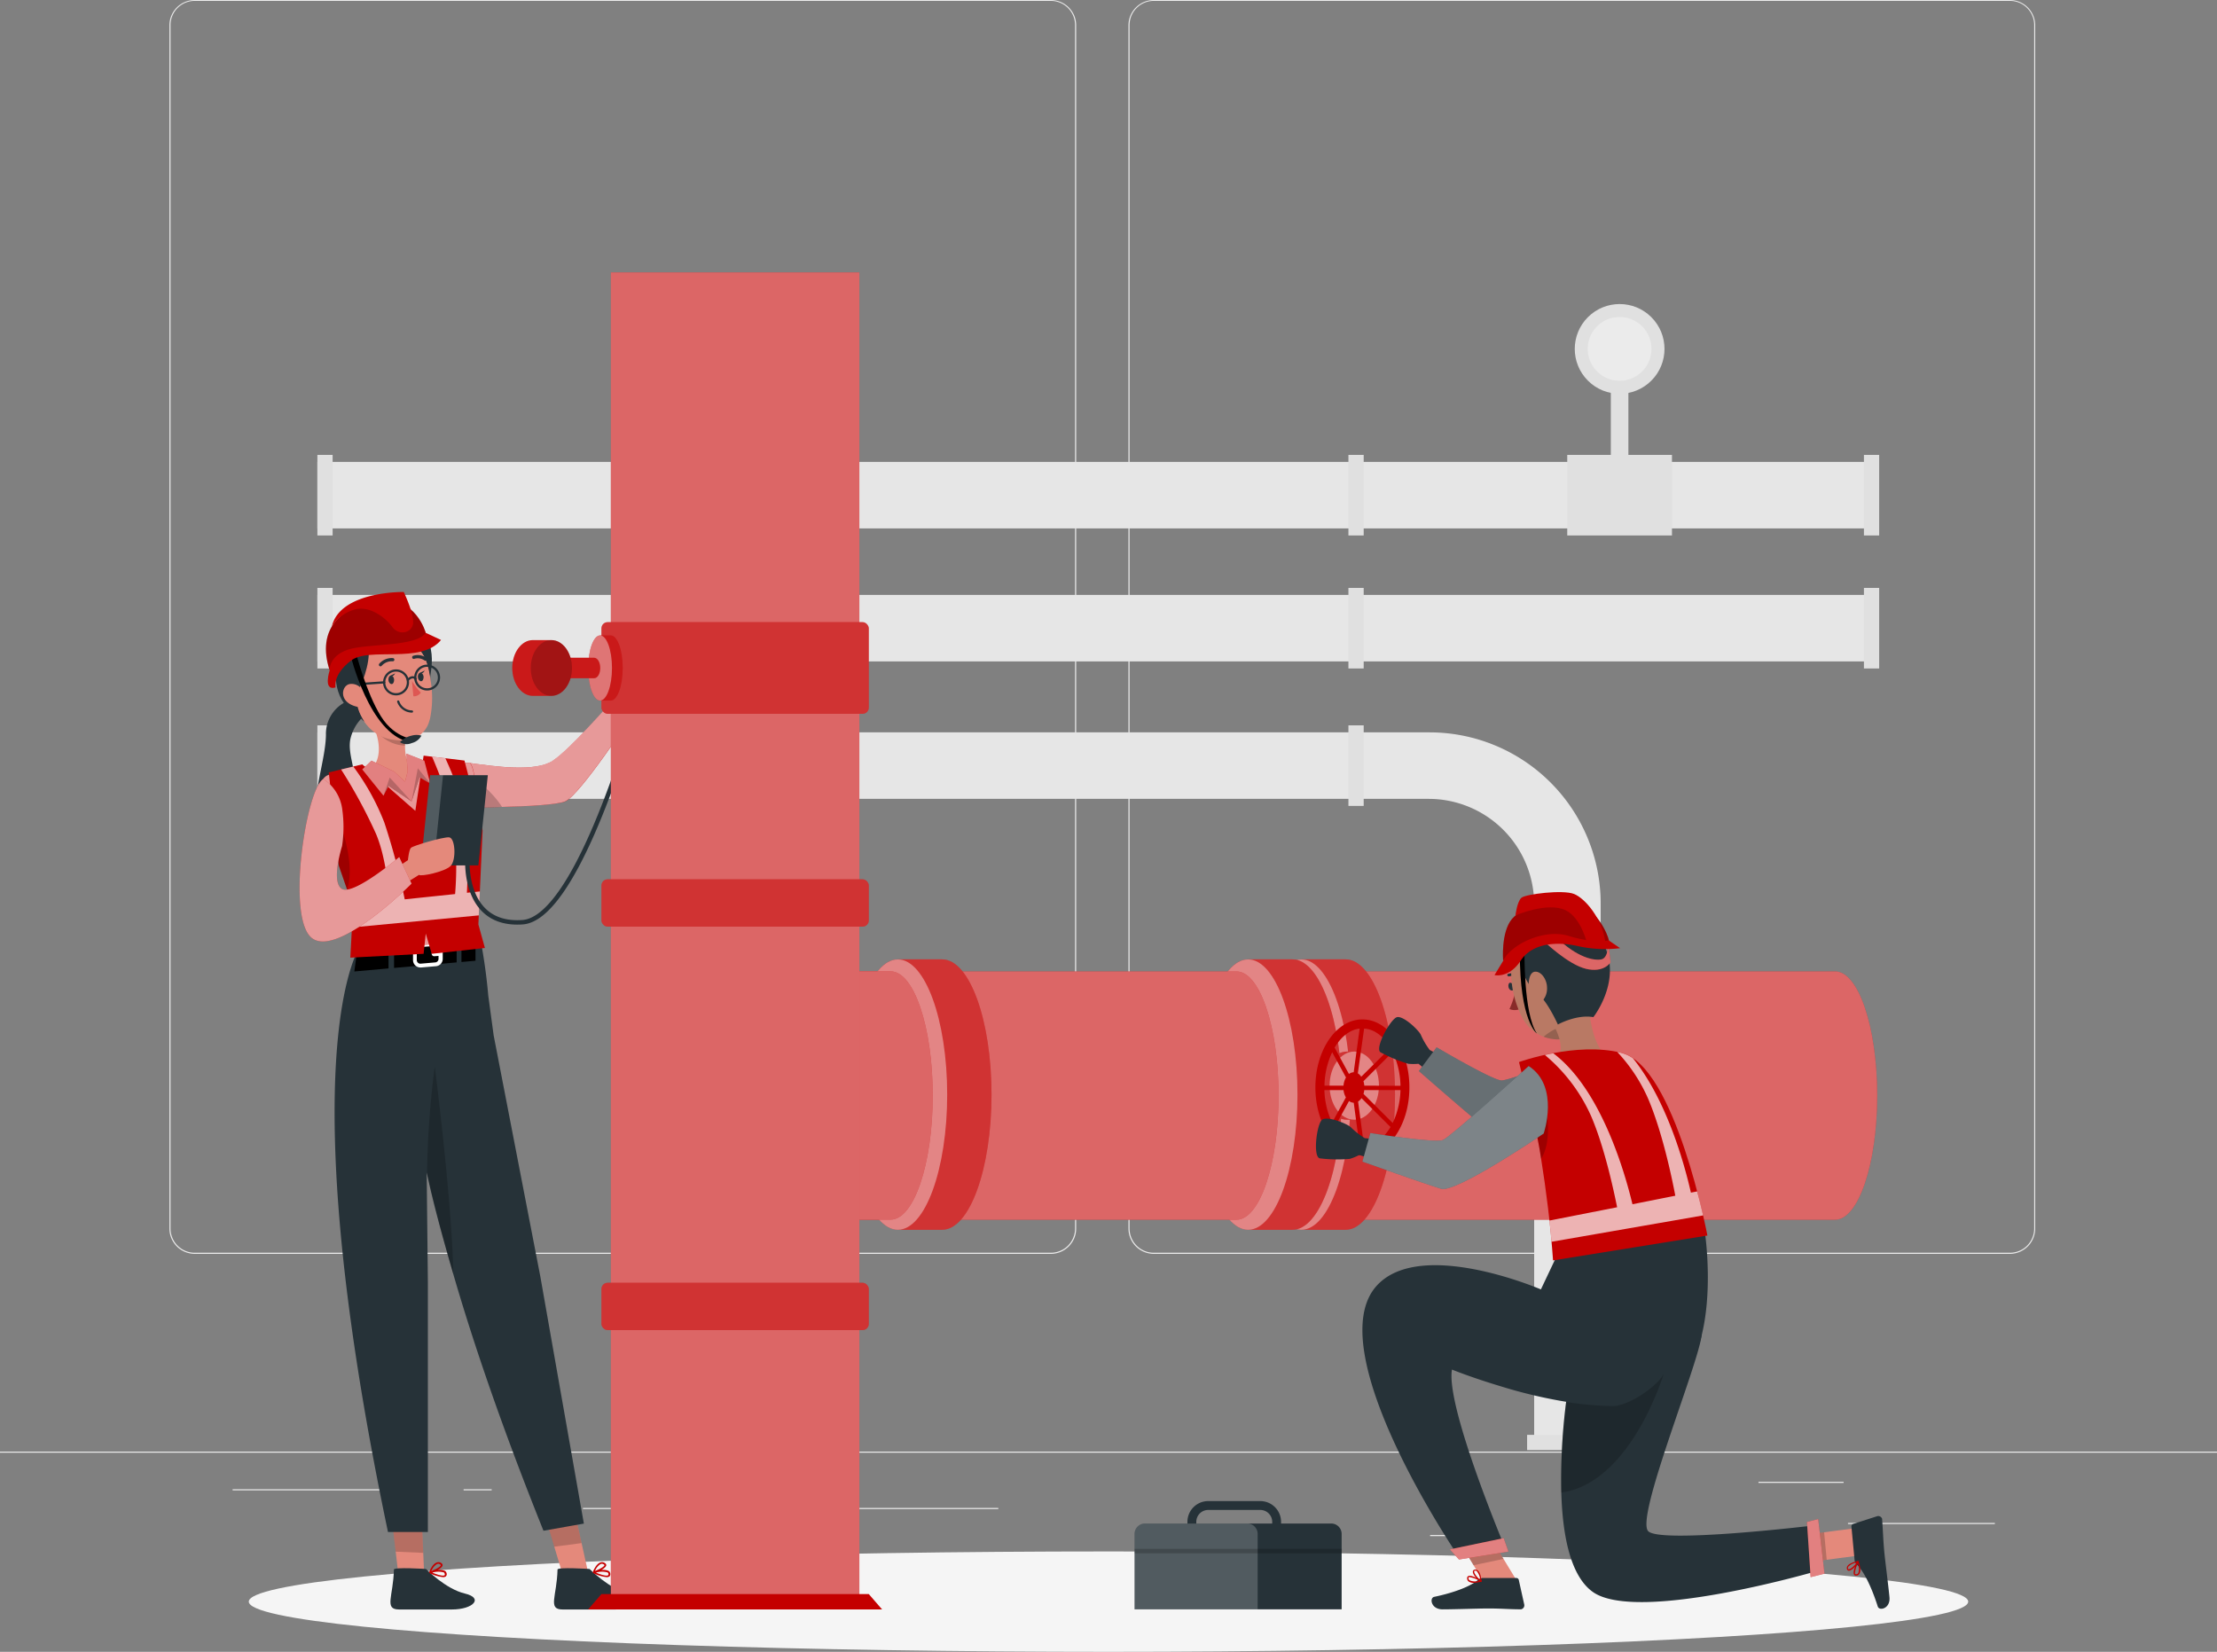 <svg xmlns="http://www.w3.org/2000/svg" viewBox="0 55 500 372.56"><rect x="0" y="55" width="500" height="372.56" fill="#808080" stroke="none"/><g id="freepik--background-complete--inject-3"><rect y="382.4" width="500" height="0.25" style="fill:#ebebeb"/><rect x="416.78" y="398.49" width="33.12" height="0.25" style="fill:#ebebeb"/><rect x="322.53" y="401.21" width="8.69" height="0.25" style="fill:#ebebeb"/><rect x="396.59" y="389.21" width="19.19" height="0.25" style="fill:#ebebeb"/><rect x="52.46" y="390.89" width="43.19" height="0.25" style="fill:#ebebeb"/><rect x="104.56" y="390.89" width="6.33" height="0.25" style="fill:#ebebeb"/><rect x="131.47" y="395.11" width="93.68" height="0.25" style="fill:#ebebeb"/><path d="M237,337.8H43.91a5.71,5.71,0,0,1-5.7-5.71V60.66A5.71,5.71,0,0,1,43.91,55H237a5.71,5.71,0,0,1,5.71,5.71V332.09A5.71,5.71,0,0,1,237,337.8ZM43.91,55.2a5.46,5.46,0,0,0-5.45,5.46V332.09a5.46,5.46,0,0,0,5.45,5.46H237a5.47,5.47,0,0,0,5.46-5.46V60.66A5.47,5.47,0,0,0,237,55.2Z" style="fill:#ebebeb"/><path d="M453.31,337.8H260.21a5.72,5.72,0,0,1-5.71-5.71V60.66A5.72,5.72,0,0,1,260.21,55h193.1A5.71,5.71,0,0,1,459,60.66V332.09A5.71,5.71,0,0,1,453.31,337.8ZM260.21,55.2a5.47,5.47,0,0,0-5.46,5.46V332.09a5.47,5.47,0,0,0,5.46,5.46h193.1a5.47,5.47,0,0,0,5.46-5.46V60.66a5.47,5.47,0,0,0-5.46-5.46Z" style="fill:#ebebeb"/><rect x="71.58" y="159.18" width="351.78" height="15" style="fill:#e6e6e6"/><rect x="420.37" y="157.6" width="3.44" height="18.17" style="fill:#e0e0e0"/><rect x="304.11" y="157.6" width="3.44" height="18.17" style="fill:#e0e0e0"/><rect x="187.85" y="157.6" width="3.44" height="18.17" style="fill:#e0e0e0"/><rect x="71.58" y="157.6" width="3.44" height="18.17" style="fill:#e0e0e0"/><rect x="353.46" y="157.6" width="23.62" height="18.17" style="fill:#e0e0e0"/><rect x="363.29" y="135.18" width="3.96" height="24.79" style="fill:#e0e0e0"/><circle cx="365.27" cy="133.7" r="10.12" transform="translate(12.45 297.44) rotate(-45)" style="fill:#e0e0e0"/><path d="M372.46,133.7a7.19,7.19,0,1,1-7.19-7.2A7.19,7.19,0,0,1,372.46,133.7Z" style="fill:#ebebeb"/><rect x="71.58" y="189.18" width="351.78" height="15" style="fill:#e6e6e6"/><rect x="420.37" y="187.6" width="3.44" height="18.17" style="fill:#e0e0e0"/><rect x="304.11" y="187.6" width="3.44" height="18.17" style="fill:#e0e0e0"/><rect x="187.85" y="187.6" width="3.44" height="18.17" style="fill:#e0e0e0"/><rect x="71.58" y="187.6" width="3.44" height="18.17" style="fill:#e0e0e0"/><path d="M71.58,220.18v15H322.19A23.81,23.81,0,0,1,346,259V381.61h15V258.79a38.61,38.61,0,0,0-38.61-38.61Z" style="fill:#e6e6e6"/><rect x="304.11" y="218.6" width="3.44" height="18.17" style="fill:#e0e0e0"/><rect x="187.85" y="218.6" width="3.44" height="18.17" style="fill:#e0e0e0"/><rect x="71.58" y="218.6" width="3.44" height="18.17" style="fill:#e0e0e0"/><rect x="351.78" y="371.26" width="3.44" height="18.17" transform="translate(733.84 26.84) rotate(90)" style="fill:#e0e0e0"/><rect x="351.78" y="265.99" width="3.44" height="18.17" transform="translate(628.58 -78.42) rotate(90)" style="fill:#e0e0e0"/></g><g id="freepik--Shadow--inject-3"><ellipse id="freepik--path--inject-3" cx="250" cy="416.24" rx="193.89" ry="11.32" style="fill:#f5f5f5"/></g><g id="freepik--Toolbox--inject-3"><path d="M272.49,394.56h11.74a3.69,3.69,0,0,1,3.69,3.69v3a0,0,0,0,1,0,0H268.8a0,0,0,0,1,0,0v-3A3.69,3.69,0,0,1,272.49,394.56Z" style="fill:none;stroke:#263238;stroke-miterlimit:10;stroke-width:2px"/><path d="M258.23,398.62h42a2.35,2.35,0,0,1,2.35,2.35v17a0,0,0,0,1,0,0H255.88a0,0,0,0,1,0,0V401A2.35,2.35,0,0,1,258.23,398.62Z" style="fill:#263238"/><path d="M258.23,398.62h23.06a2.35,2.35,0,0,1,2.35,2.35v17a0,0,0,0,1,0,0H255.88a0,0,0,0,1,0,0V401A2.35,2.35,0,0,1,258.23,398.62Z" style="fill:#fff;opacity:0.2"/><rect x="255.88" y="404.33" width="46.74" height="1.01" style="opacity:0.2;isolation:isolate"/></g><g id="freepik--character-1--inject-3"><path d="M135.64,217l4.25-5s-1-4.14,0-5.14,3-4.24,5.08-4.7,6.67,4.36,5.05,6.7-3,4.49-4.2,4.51h-1.18l-5.34,5.18Z" style="fill:#e4897b"/><path d="M106,227.1c5.63.76,14.73,2.11,18.69-.54s13.11-13.16,13.11-13.16l4.89,2.79s-11.87,18.17-15.23,19.57-23,1.36-23,1.36Z" style="fill:#C40000"/><path d="M142.66,216.19s-11.87,18.17-15.23,19.56c-1.83.77-8.5,1.11-14.19,1.25-4.75.14-8.81.12-8.81.12l1.12-7.27.42-2.75c5.63.76,14.73,2.12,18.69-.54s13.11-13.15,13.11-13.15Z" style="fill:#fff;opacity:0.6;isolation:isolate"/><path d="M113.24,237c-4.75.14-8.81.12-8.81.12l1.12-7.27A22.44,22.44,0,0,1,113.24,237Z" style="opacity:0.2;isolation:isolate"/><path d="M77.78,213.4a8.07,8.07,0,0,0-4.27,7.36c-.08,5.52-3.05,13.43-2.26,19s6.59,4.87,8.43-2.15S78.25,226,79,221.8a9.82,9.82,0,0,1,4.46-6.32Z" style="fill:#263238"/><polygon points="132.77 410.27 127.23 411.25 124.96 403.7 122.89 396.76 129.28 394.53 131.13 402.87 132.77 410.27" style="fill:#e4897b"/><polygon points="131.16 403.04 124.99 403.85 122.9 396.84 129.28 394.57 131.16 403.04" style="opacity:0.2;isolation:isolate"/><polygon points="95.78 412.83 90.16 412.83 89.23 404.9 88.39 397.67 95.07 396.56 95.45 405.17 95.78 412.83" style="fill:#e4897b"/><polygon points="95.45 405.24 89.23 404.97 88.39 397.7 95.07 396.58 95.45 405.24" style="opacity:0.2;isolation:isolate"/><path d="M131.68,398.64l-9.11,1.61c-9.19-22.9-15.73-42-20.34-57.89-2.49-8.56-4.57-16.17-6-22.92l.27,24.93v56.16h-9c-22.5-107.17-6.56-131.6-6.56-131.6l26.92-4.48a123.88,123.88,0,0,1,2.26,15.12l1.21,8.93,10.52,54.36Z" style="fill:#263238"/><path d="M88.84,409c0-.59,7.23-.13,7.23-.13s4.44,4.52,8.76,5.54,1.9,3.6-2.92,3.6H90C86.56,418,88.7,415.08,88.84,409Z" style="fill:#263238"/><path d="M99.87,410.71a9.07,9.07,0,0,1-3-.91.18.18,0,0,1-.07-.05h0s0,0,0,0a.2.2,0,0,1,0-.15c0-.07.63-1.75,1.61-2.16a1.14,1.14,0,0,1,.94,0c.32.16.48.36.47.61s-.54.76-1.12,1.07a3,3,0,0,1,1.62.18.77.77,0,0,1,.38.49.69.69,0,0,1-.17.77A1,1,0,0,1,99.87,410.71Zm-2.33-1c1.06.45,2.38.85,2.73.57,0,0,.12-.1,0-.39a.4.4,0,0,0-.2-.25A4.72,4.72,0,0,0,97.54,409.68Zm1.29-2a.75.75,0,0,0-.29.06,3.16,3.16,0,0,0-1.24,1.55c1.07-.4,2.1-1,2.12-1.29,0-.1-.16-.2-.26-.24A.8.8,0,0,0,98.83,407.69Z" style="fill:#C40000"/><path d="M125.74,409c0-.59,7.23-.13,7.23-.13s4.44,4.52,8.75,5.54,1.91,3.6-2.92,3.6H126.88C123.45,418,125.59,415.08,125.74,409Z" style="fill:#263238"/><path d="M136.77,410.71a9.13,9.13,0,0,1-3-.91l-.06-.05h0l0,0a.19.19,0,0,1,0-.15c0-.07.63-1.75,1.61-2.16a1.12,1.12,0,0,1,.93,0c.33.16.49.36.48.61s-.54.76-1.13,1.07a3,3,0,0,1,1.62.18.75.75,0,0,1,.39.49.69.69,0,0,1-.18.77A1,1,0,0,1,136.77,410.71Zm-2.33-1c1.06.45,2.38.85,2.72.57,0,0,.12-.1.05-.39a.45.45,0,0,0-.21-.25A4.69,4.69,0,0,0,134.44,409.68Zm1.29-2a.8.8,0,0,0-.3.06,3.2,3.2,0,0,0-1.23,1.55c1.06-.4,2.1-1,2.12-1.29,0-.1-.16-.2-.26-.24A.8.8,0,0,0,135.73,407.69Z" style="fill:#C40000"/><path d="M102.23,342.36c-2.49-8.56-4.43-16.17-5.92-22.92a211.09,211.09,0,0,1,1.74-23.91S102,326.37,102.23,342.36Z" style="opacity:0.2;isolation:isolate"/><polygon points="88.87 273.31 102.99 272.06 102.99 267.48 88.87 268.7 88.87 273.31"/><polygon points="87.63 268.81 80.54 269.42 79.91 274.11 87.63 273.42 87.63 268.81"/><polygon points="104.07 267.39 104.07 271.97 107.24 271.69 107.24 267.12 104.07 267.39"/><path d="M99.26,267.91a1.67,1.67,0,0,0-1.26-.43l-3.34.29a1.65,1.65,0,0,0-1.51,1.65v2.13a1.65,1.65,0,0,0,.54,1.22,1.61,1.61,0,0,0,1.12.44H95l3.34-.29a1.65,1.65,0,0,0,1.51-1.65v-2.12A1.69,1.69,0,0,0,99.26,267.91Zm-1.05,4.15-3.33.29a.79.79,0,0,1-.62-.21.81.81,0,0,1-.26-.59v-2.13a.81.81,0,0,1,.74-.8l3.33-.28h.07a.83.83,0,0,1,.54.21.81.81,0,0,1,.26.6v.32l-.13,0-.93.07a.57.57,0,0,0-.52.61.56.56,0,0,0,.61.52l.93-.07h0v.7A.8.8,0,0,1,98.21,272.06Z" style="fill:#fff"/><path d="M75.24,241.1c1,3.3,1.82,6.16,2.46,8.71a94.78,94.78,0,0,1,2.84,19.61l26.7-2.3c1.07-18.81.6-29.15.11-34.32-.53-5.51-1.38-5.71-1.38-5.71s-6-.58-11.17-.54a84.64,84.64,0,0,0-12,1.26,78.16,78.16,0,0,0-8.52,1.91A2.52,2.52,0,0,0,72.58,233c.29.85.56,1.66.82,2.46C74.08,237.44,74.68,239.34,75.24,241.1Z" style="fill:#C40000"/><path d="M72.58,233c.29.84.56,1.66.82,2.46.08.22.15.44.23.65,0,0,0,0,0,0,.3,1,.61,1.91.9,2.8l.69,2.21c.75,2.39,1.38,4.54,1.9,6.51h0c.19.76.38,1.5.56,2.21l.24.94A83.82,83.82,0,0,1,80,262.91c.22,2.11.37,4.22.52,6.51l26.7-2.29c1.07-18.82.59-29.15.1-34.32-.54-5.51-1.38-5.71-1.38-5.71s-4.73-.47-9.44-.53H94.8c-.48,0-1,0-1.46.07s-1.22.06-1.83.11a78.55,78.55,0,0,0-8.38,1l-.31.05-1.69.3c-2.3.44-4.58,1-6.84,1.61A2.53,2.53,0,0,0,72.58,233Z" style="fill:#fff;opacity:0.6;isolation:isolate"/><path d="M91.57,232.25c-6.23-.8-8.1-3.46-8.1-3.46,4-3.73.67-10.19.67-10.19l7.5,1.4a21.33,21.33,0,0,0-.29,3.16c-.06,4.55,2,4.59,2,4.59C94.66,230.22,91.57,232.25,91.57,232.25Z" style="fill:#e4897b"/><path d="M91.64,220a21.33,21.33,0,0,0-.29,3.16,8.35,8.35,0,0,1-7.21-4.56Z" style="opacity:0.2;isolation:isolate"/><polygon points="109.36 268.81 97.36 270.13 96.02 265.57 95.54 270.13 79.01 270.99 79.37 264.19 79.62 259.48 79.48 259.07 78.28 255.63 76.4 250.21 75.51 241.85 74.15 229.22 76.92 228.54 79.67 227.88 81.7 227.4 93.67 237.88 95.54 225.43 97.42 225.66 100.42 226.01 104.75 226.54 108.84 242.29 108.22 256.06 107.98 261.45 107.89 263.5 109.36 268.81" style="fill:#C40000"/><path d="M108.22,256.06l-.24,5.4-28.61,2.72.25-4.7-.14-.4,8.3-.87c-.22-3.73-.9-10.21-3-15.19a114.71,114.71,0,0,0-7.85-14.47l2.75-.66a53.15,53.15,0,0,1,7,12.63,150.79,150.79,0,0,1,4.6,17.32l11.36-1.19a77.24,77.24,0,0,0-.35-15.93c-.78-5.08-3.2-11.26-4.85-15.06l3,.36c1.82,3.92,4.15,9.73,4.61,14.65a119.74,119.74,0,0,1,.25,15.69Z" style="fill:#fff;opacity:0.7"/><path d="M78.28,255.64l-1.88-5.43-.89-8.35a7.27,7.27,0,0,1,1.41-.36S80.16,249.85,78.28,255.64Z" style="opacity:0.2;isolation:isolate"/><path d="M97,207.37s3.11-11.74-8-12.45c-14.32-.9-18.74,19.8-4.76,22.9S97,207.37,97,207.37Z" style="fill:#263238"/><path d="M97,217c-.06.22-.12.44-.18.64a5.91,5.91,0,0,1-6,4.35,10,10,0,0,1-1.43-.05l-1-.13C77.21,220,76.66,199.62,87.5,199c6.51-.36,8.8,3,9.65,9.71A23,23,0,0,1,97,217Z" style="fill:#e4897b"/><path d="M92.91,208.6a14,14,0,0,0,2,2.6,1.79,1.79,0,0,1-1.68.83Z" style="fill:#de5753"/><path d="M88.89,208.29c0,.53-.21,1-.57,1s-.68-.39-.72-.92.22-1,.57-1S88.85,207.75,88.89,208.29Z" style="fill:#263238"/><path d="M88,207.41l1.12-.55S88.65,207.88,88,207.41Z" style="fill:#263238"/><path d="M95.54,207.65c0,.54-.22,1-.57,1s-.68-.38-.73-.91.22-1,.57-1S95.49,207.12,95.54,207.65Z" style="fill:#263238"/><path d="M94.67,206.77l1.12-.54S95.29,207.25,94.67,206.77Z" style="fill:#263238"/><path d="M88.58,203.79a3.39,3.39,0,0,0-2.77,1.14" style="fill:none;stroke:#263238;stroke-linecap:round;stroke-linejoin:round;stroke-width:0.725px"/><path d="M93.31,203.25a3,3,0,0,1,2.62.4" style="fill:none;stroke:#263238;stroke-linecap:round;stroke-linejoin:round;stroke-width:0.725px"/><path d="M81,210.4s2.75-5.52,2.07-9.63c0,0,12.63-6,14,7.09,0,0,.63-11.71-10.6-11.36s-10.27,16.75-4.22,21.32C82.2,217.82,79.27,213.86,81,210.4Z" style="fill:#263238"/><path d="M82.11,211.72a2.86,2.86,0,0,0-3.22-2.44c-2,.33-2.75,4.53,2.33,5.25C82,214.63,82.32,213.91,82.11,211.72Z" style="fill:#e4897b"/><path d="M89.81,213.23a3.32,3.32,0,0,0,3.1,2.25" style="fill:none;stroke:#263238;stroke-linecap:round;stroke-linejoin:round;stroke-width:0.5px"/><path d="M92,208.9a2.68,2.68,0,1,1-2.67-2.67A2.67,2.67,0,0,1,92,208.9Z" style="fill:none;stroke:#263238;stroke-linecap:round;stroke-linejoin:round;stroke-width:0.5px"/><path d="M99,207.83a2.67,2.67,0,1,1-2.67-2.68A2.66,2.66,0,0,1,99,207.83Z" style="fill:none;stroke:#263238;stroke-linecap:round;stroke-linejoin:round;stroke-width:0.5px"/><path d="M92,208.34s1-1.14,1.74-.24" style="fill:none;stroke:#263238;stroke-linecap:round;stroke-linejoin:round;stroke-width:0.5px"/><line x1="86.66" y1="208.9" x2="80.78" y2="209.31" style="fill:none;stroke:#263238;stroke-linecap:round;stroke-linejoin:round;stroke-width:0.5px"/><path d="M85.08,195.61a18,18,0,0,1,8.23,1.7c3.55,1.93,3.72,4.89,3.72,4.89l-1.24-.46-2.48-2a4.2,4.2,0,0,1,.5,2S93,200.12,92,199.85a2.25,2.25,0,0,1-.59,2.35,3.82,3.82,0,0,0-1.44-2.11s.19.93-1.67,2.11a2.66,2.66,0,0,0-1.06-2.28s-.89,1.69-2.11,1.94c0,0,.91-.84.73-1.35a6.85,6.85,0,0,1-3.64,1.69C80.14,202.37,77.43,198.06,85.08,195.61Z" style="fill:#263238"/><path d="M79,202.58s4.27,17.89,13.24,19.75L94,221.8s-4.77.08-8.1-5.26-5.6-14.24-5.6-14.24Z"/><path d="M99.46,199.34C95,204.85,83.29,200.83,79.15,204s-3.48,6-3.48,6.05c-2.89.89-1.32-3.86-1.32-3.86-3.06-9.31,2.6-14.68,11.29-15.7,8.14-1,10.38,7.24,10.38,7.24Z" style="fill:#C40000"/><path d="M96,197.68c-1.83,3.25-13.28,2.41-17.56,3.85s-4.11,4.61-4.11,4.61c-3.06-9.31,2.6-14.68,11.29-15.7C93.78,189.48,96,197.68,96,197.68Z" style="opacity:0.2;isolation:isolate"/><path d="M79.63,192.59c3.46-1.26,7.32,1.67,8.83,3.8s4.66,1.34,4.72-1-2.12-6.87-2.12-6.87-14.33-.26-16.22,7.77A8.81,8.81,0,0,1,79.63,192.59Z" style="fill:#C40000"/><path d="M90.21,222.4a5,5,0,0,1,2.62-1.48,4,4,0,0,1,2.22,0,3.39,3.39,0,0,1-2.18,1.67A2.8,2.8,0,0,1,90.21,222.4Z" style="fill:#263238"/><polygon points="83.77 226.56 88.9 229.03 91.36 231.31 91.95 228.93 91.64 224.98 95.7 226.56 97.03 231.7 94.62 230.32 92.82 235.76 87.63 232.25 86.49 234.47 81.7 228.54 83.77 226.56" style="fill:#C40000"/><polygon points="81.7 228.54 86.49 234.47 87.63 232.25 92.82 235.76 94.62 230.32 97.03 231.7 95.7 226.56 91.64 224.98 91.95 228.93 91.36 231.31 88.9 229.03 83.77 226.56 81.7 228.54" style="fill:#fff;opacity:0.5;isolation:isolate"/><polygon points="86.49 234.47 87.63 232.25 92.82 235.76 87.89 230.37 86.49 234.47" style="opacity:0.2;isolation:isolate"/><polygon points="92.82 235.76 94.62 230.32 97.03 231.7 94.23 228.28 92.82 235.76" style="opacity:0.2;isolation:isolate"/><path d="M105.42,249s-.94,14.94,12.42,14c11.68-.78,23.59-40.53,26.38-50.46a3.05,3.05,0,0,1,2.95-2.22H149" style="fill:none;stroke:#263238;stroke-miterlimit:10"/><polygon points="107.89 250.19 94.88 250.19 97 229.84 110.02 229.84 107.89 250.19" style="fill:#263238"/><polygon points="97.8 250.19 94.88 250.19 97 229.84 99.92 229.84 97.8 250.19" style="fill:#fff;opacity:0.2"/><path d="M150.06,210.38a1.08,1.08,0,1,1-1.08-1.07A1.08,1.08,0,0,1,150.06,210.38Z" style="fill:#263238"/><path d="M87.89,251.79,92,249s.22-2.3.67-2.77,7.22-2.49,8.62-2.37,1.65,5.14.33,6.46-6.72,2.44-7.12,2L90.21,255Z" style="fill:#e4897b"/><path d="M72.94,230.7c-3.84,2.05-8.39,31.12-2.66,35.82S92.82,254.3,92.82,254.3l-2.78-6s-10.27,8.67-12.89,7.2,0-9.69,0-9.69a29,29,0,0,0,0-8.54A9.68,9.68,0,0,0,72.94,230.7Z" style="fill:#C40000"/><path d="M72.94,230.7c-3.84,2.05-8.39,31.12-2.66,35.82S92.82,254.3,92.82,254.3l-2.78-6s-10.27,8.67-12.89,7.2,0-9.69,0-9.69a29,29,0,0,0,0-8.54A9.68,9.68,0,0,0,72.94,230.7Z" style="fill:#fff;opacity:0.6;isolation:isolate"/></g><g id="freepik--Pipeline--inject-3"><path d="M423.36,302.1c0,15.47-4.25,28-9.49,28H293.14c-5.25,0-9.5-12.55-9.5-28s4.25-28,9.5-28H413.87C419.11,274.08,423.36,286.62,423.36,302.1Z" style="fill:#C40000"/><path d="M423.36,302.1c0,15.47-4.25,28-9.49,28H293.14c-5.25,0-9.5-12.55-9.5-28s4.25-28,9.5-28H413.87C419.11,274.08,423.36,286.62,423.36,302.1Z" style="fill:#fff;opacity:0.4"/><path d="M303.5,271.38h-10c-6.15,0-11.13,13.65-11.13,30.5s5,30.49,11.13,30.49h10c6.14,0,11.12-13.65,11.12-30.49S309.64,271.38,303.5,271.38Z" style="fill:#C40000"/><ellipse cx="293.5" cy="301.88" rx="11.12" ry="30.49" style="fill:#fff;opacity:0.4"/><path d="M303.5,271.38h-10c-6.15,0-11.13,13.65-11.13,30.5s5,30.49,11.13,30.49h10c6.14,0,11.12-13.65,11.12-30.49S309.64,271.38,303.5,271.38Z" style="fill:#fff;opacity:0.2"/><path d="M291.5,271.38h-10c-6.15,0-11.13,13.65-11.13,30.5s5,30.49,11.13,30.49h10c6.14,0,11.12-13.65,11.12-30.49S297.64,271.38,291.5,271.38Z" style="fill:#C40000"/><ellipse cx="281.5" cy="301.88" rx="11.12" ry="30.49" style="fill:#fff;opacity:0.4"/><path d="M291.5,271.38h-10c-6.15,0-11.13,13.65-11.13,30.5s5,30.49,11.13,30.49h10c6.14,0,11.12-13.65,11.12-30.49S297.64,271.38,291.5,271.38Z" style="fill:#fff;opacity:0.2"/><path d="M288.36,302.1c0,15.47-4.25,28-9.49,28H188.14c-5.25,0-9.5-12.55-9.5-28s4.25-28,9.5-28h90.73C284.11,274.08,288.36,286.62,288.36,302.1Z" style="fill:#C40000"/><path d="M288.36,302.1c0,15.47-4.25,28-9.49,28H188.14c-5.25,0-9.5-12.55-9.5-28s4.25-28,9.5-28h90.73C284.11,274.08,288.36,286.62,288.36,302.1Z" style="fill:#fff;opacity:0.4"/><path d="M212.5,271.38h-10c-6.15,0-11.13,13.65-11.13,30.5s5,30.49,11.13,30.49h10c6.14,0,11.12-13.65,11.12-30.49S218.64,271.38,212.5,271.38Z" style="fill:#C40000"/><ellipse cx="202.5" cy="301.88" rx="11.12" ry="30.49" style="fill:#fff;opacity:0.4"/><path d="M212.5,271.38h-10c-6.15,0-11.13,13.65-11.13,30.5s5,30.49,11.13,30.49h10c6.14,0,11.12-13.65,11.12-30.49S218.64,271.38,212.5,271.38Z" style="fill:#fff;opacity:0.2"/><path d="M200.87,274.08H149.52v56h51.35c5.24,0,9.49-12.55,9.49-28S206.11,274.08,200.87,274.08Z" style="fill:#C40000"/><path d="M200.87,274.08H149.52v56h51.35c5.24,0,9.49-12.55,9.49-28S206.11,274.08,200.87,274.08Z" style="fill:#fff;opacity:0.4"/><rect x="137.77" y="116.45" width="56.04" height="301.19" style="fill:#C40000"/><rect x="137.77" y="116.45" width="56.04" height="301.19" style="fill:#fff;opacity:0.4"/><rect x="135.64" y="344.32" width="60.3" height="10.68" rx="1.4" style="fill:#C40000"/><rect x="135.64" y="253.32" width="60.3" height="10.68" rx="1.4" style="fill:#C40000"/><polygon points="198.94 418 132.64 418 135.64 414.54 195.94 414.54 198.94 418" style="fill:#C40000"/><rect x="135.64" y="195.32" width="60.3" height="20.68" rx="1.4" style="fill:#C40000"/><rect x="135.64" y="344.32" width="60.3" height="10.68" rx="1.4" style="fill:#fff;opacity:0.2"/><rect x="135.64" y="253.32" width="60.3" height="10.68" rx="1.4" style="fill:#fff;opacity:0.2"/><rect x="135.64" y="195.32" width="60.3" height="20.68" rx="1.4" style="fill:#fff;opacity:0.2"/><path d="M137.75,198.31h-2.41c-1.48,0-2.68,3.29-2.68,7.35s1.2,7.35,2.68,7.35h2.41c1.49,0,2.69-3.29,2.69-7.35S139.24,198.31,137.75,198.31Z" style="fill:#C40000"/><ellipse cx="135.34" cy="205.66" rx="2.68" ry="7.35" style="fill:#fff;opacity:0.4"/><path d="M137.75,198.31h-2.41c-1.48,0-2.68,3.29-2.68,7.35s1.2,7.35,2.68,7.35h2.41c1.49,0,2.69-3.29,2.69-7.35S139.24,198.31,137.75,198.31Z" style="fill:#fff;opacity:0.1"/><path d="M134,203.35H122.46c-.76,0-1.38,1-1.38,2.31s.62,2.31,1.38,2.31H134c.76,0,1.37-1,1.37-2.31S134.73,203.35,134,203.35Z" style="fill:#C40000"/><path d="M123.83,205.66c0,1.27-.61,2.31-1.37,2.31s-1.38-1-1.38-2.31.62-2.31,1.38-2.31S123.83,204.39,123.83,205.66Z" style="fill:#fff;opacity:0.4"/><path d="M134,203.35H122.46c-.76,0-1.38,1-1.38,2.31s.62,2.31,1.38,2.31H134c.76,0,1.37-1,1.37-2.31S134.73,203.35,134,203.35Z" style="fill:#fff;opacity:0.1"/><path d="M120.17,199.37h4.18c2.57,0,4.65,2.82,4.65,6.29s-2.08,6.29-4.65,6.29h-4.18c-2.56,0-4.64-2.82-4.64-6.29S117.61,199.37,120.17,199.37Z" style="fill:#C40000"/><path d="M120.17,199.37h4.18c2.57,0,4.65,2.82,4.65,6.29s-2.08,6.29-4.65,6.29h-4.18c-2.56,0-4.64-2.82-4.64-6.29S117.61,199.37,120.17,199.37Z" style="fill:#fff;opacity:0.1"/><path d="M119.7,205.66c0,3.47,2.08,6.29,4.65,6.29s4.65-2.82,4.65-6.29-2.08-6.29-4.65-6.29S119.7,202.19,119.7,205.66Z" style="opacity:0.2"/><path d="M303.81,307.55h1.62c3.08,0,5.57-3.44,5.57-7.69s-2.49-7.69-5.57-7.69h-1.62c-3.08,0-5.57,3.45-5.57,7.69S300.73,307.55,303.81,307.55Z" style="fill:#C40000"/><path d="M299.86,299.86c0-4.24,2.5-7.69,5.57-7.69s5.57,3.45,5.57,7.69-2.49,7.69-5.57,7.69S299.86,304.11,299.86,299.86Z" style="fill:#fff;opacity:0.4"/><path d="M303.81,307.55h1.62c3.08,0,5.57-3.44,5.57-7.69s-2.49-7.69-5.57-7.69h-1.62c-3.08,0-5.57,3.45-5.57,7.69S300.73,307.55,303.81,307.55Z" style="fill:#fff;opacity:0.2"/><path d="M307.26,284.92c-5.85,0-10.6,6.87-10.6,15.34s4.75,15.35,10.6,15.35,10.6-6.87,10.6-15.35S313.12,284.92,307.26,284.92ZM303,299.86h-4.29a18.22,18.22,0,0,1,1.74-7.53l3.11,5.69A4.37,4.37,0,0,0,303,299.86Zm0,1a4.17,4.17,0,0,0,.54,1.65l-3.11,5.69a18.19,18.19,0,0,1-1.74-7.34Zm4.69,0h8.16a18.22,18.22,0,0,1-1.76,7.42l-6.58-6.56A4.68,4.68,0,0,0,307.68,300.86Zm0-1a4.8,4.8,0,0,0-.19-1l6.58-6.57a18.26,18.26,0,0,1,1.77,7.61Zm5.89-8.52L307,297.85a2.69,2.69,0,0,0-.77-.77L307.65,287C310,287.12,312.08,288.79,313.58,291.34ZM306.64,287l-1.34,9.84a1.86,1.86,0,0,0-1.07.4L301,291.28C302.43,288.85,304.43,287.23,306.64,287ZM301,309.25l3.25-5.93a1.85,1.85,0,0,0,1.06.4l1.32,9.84C304.42,313.29,302.42,311.67,301,309.25Zm6.65,4.33-1.36-10.13a2.69,2.69,0,0,0,.77-.77l6.54,6.51C312.07,311.75,310,313.43,307.63,313.58Z" style="fill:#C40000"/></g><g id="freepik--character-2--inject-3"><g id="freepik--group--inject-3"><path d="M327.85,294.67l-5.41-2.86a17.34,17.34,0,0,1-1.93-3.25c-.28-1-4-4.55-5.46-4.14s-5.07,7-3.71,7.91a32.68,32.68,0,0,0,6.26,2.6,12.37,12.37,0,0,0,2.3,0l5,4Z" style="fill:#263238"/><path d="M357.8,292.23s-17.18,6.41-19.11,6.46S324,291.21,324,291.21L320,296.57s11.51,10.08,14.28,12.23,26.07-3.09,26.07-3.09A15.49,15.49,0,0,0,357.8,292.23Z" style="fill:#263238"/><path d="M357.8,292.23s-17.18,6.41-19.11,6.46S324,291.21,324,291.21L320,296.57s11.51,10.08,14.28,12.23,26.07-3.09,26.07-3.09A15.49,15.49,0,0,0,357.8,292.23Z" style="fill:#fff;opacity:0.3"/><polygon points="342.58 412.35 335.82 413.77 328.61 401.91 335.36 400.48 342.58 412.35" style="fill:#e4897b"/><path d="M334.46,410.91H342a.55.55,0,0,1,.53.43l1.23,5.54a.91.91,0,0,1-.71,1.09.65.65,0,0,1-.2,0c-2.45,0-4.23-.19-7.3-.19-1.89,0-7.6.2-10.21.2s-3-2.58-1.89-2.82c4.8-1,8.41-2.49,9.95-3.87A1.54,1.54,0,0,1,334.46,410.91Z" style="fill:#263238"/><path d="M332.4,412a1.87,1.87,0,0,1-1.19-.32.85.85,0,0,1-.31-.79.42.42,0,0,1,.25-.41c.69-.36,2.7.88,2.92,1a.12.12,0,0,1,.08.14.18.18,0,0,1-.12.13A8.11,8.11,0,0,1,332.4,412Zm-.92-1.29a.26.26,0,0,0-.19,0s-.09.05-.1.17a.62.62,0,0,0,.2.53,3,3,0,0,0,2.22.11A5.88,5.88,0,0,0,331.48,410.72Z" style="fill:#C40000"/><path d="M334,411.79h-.07c-.64-.35-1.88-1.72-1.75-2.38a.47.47,0,0,1,.47-.39.8.8,0,0,1,.63.19c.72.59.87,2.38.88,2.46a.16.16,0,0,1-.08.14Zm-1.25-2.53h-.07c-.19,0-.2.11-.21.15-.08.4.71,1.44,1.35,1.92a3.51,3.51,0,0,0-.73-1.94A.53.53,0,0,0,332.74,409.26Z" style="fill:#C40000"/><polygon points="335.36 400.48 328.61 401.91 332.33 408.03 339.09 406.6 335.36 400.48" style="opacity:0.2;isolation:isolate"/><path d="M364.9,372.15c-.36,0-4.47,0-4.85-.07a110.33,110.33,0,0,1-21.82-4.48c-6.37-1.91-10.77-3.7-10.77-3.7-1.45,8.44,12.24,40.82,12.24,40.82l-11.18.69s-31.28-46.13-17.95-60.51c9.95-10.73,36.95.92,36.95.92l7.05-14.89,29.89,1.71S390.92,373.54,364.9,372.15Z" style="fill:#263238"/><polygon points="329.04 406.74 340.19 404.95 339.12 401.92 326.99 404.45 329.04 406.74" style="fill:#C40000"/><polygon points="418.31 399.69 418.9 405.89 404.59 407.75 404.01 401.55 418.31 399.69" style="fill:#e4897b"/><path d="M418.26,406.82l-.71-7.53a.56.56,0,0,1,.38-.57l5.4-1.74a.92.92,0,0,1,1.15.6,1.42,1.42,0,0,1,0,.2c.19,2.44.21,4.23.49,7.29.18,1.88.91,7.55,1.16,10.15s-2.29,3.18-2.63,2.14c-1.49-4.68-3.27-8.14-4.79-9.54A1.54,1.54,0,0,1,418.26,406.82Z" style="fill:#263238"/><path d="M419.54,408.76a1.84,1.84,0,0,1-.2,1.22.86.86,0,0,1-.76.38.42.42,0,0,1-.43-.21c-.42-.65.62-2.77.74-3a.14.14,0,0,1,.13-.09.14.14,0,0,1,.14.1A7.45,7.45,0,0,1,419.54,408.76Zm-1.2,1.05a.3.3,0,0,0,.06.18s.06.08.18.08a.61.61,0,0,0,.51-.25,3,3,0,0,0-.09-2.21A6,6,0,0,0,418.34,409.81Z" style="fill:#C40000"/><path d="M419.17,407.2v.07c-.29.67-1.54,2-2.2,2a.47.47,0,0,1-.43-.43.76.76,0,0,1,.13-.64c.51-.78,2.28-1.09,2.37-1.11a.16.16,0,0,1,.14.06A.11.11,0,0,1,419.17,407.2Zm-2.4,1.48v.07c0,.19.13.2.17.2.41,0,1.37-.84,1.79-1.53a3.52,3.52,0,0,0-1.87.92A.52.52,0,0,0,416.77,408.68Z" style="fill:#C40000"/><polygon points="404.02 401.55 404.6 407.75 411.98 406.79 411.39 400.58 404.02 401.55" style="opacity:0.2;isolation:isolate"/><path d="M409.64,409.38s-40.35,11.8-50.4,4.68c-4.94-3.5-6.83-12.36-7.12-22.42a138.79,138.79,0,0,1,1.09-20.44c1.31-10.84,3.39-19.75,4.3-21.09,0,0,27-.75,26.26,6s-15.14,41.53-12,44.29,37.15-1.32,37.15-1.32Z" style="fill:#263238"/><polygon points="407.52 398.28 408.35 410.72 411.47 409.93 410.06 397.62 407.52 398.28" style="fill:#C40000"/><polygon points="329.04 406.74 340.19 404.95 339.12 401.92 326.99 404.45 329.04 406.74" style="fill:#fff;opacity:0.5"/><polygon points="407.52 398.28 408.35 410.72 411.47 409.93 410.06 397.62 407.52 398.28" style="fill:#fff;opacity:0.5"/><path d="M341.39,277.41c.15.49-.07,1-.39,1s-.68-.28-.79-.77.07-1,.39-1S341.29,276.94,341.39,277.41Z" style="fill:#263238"/><path d="M341.89,277.78a18,18,0,0,1-1.46,4.8,3,3,0,0,0,2.51-.07Z" style="fill:#892b29"/><path d="M340.15,274.64h0a.3.3,0,0,0-.2.37.27.27,0,0,0,.13.13.34.34,0,0,0,.24.09,2.43,2.43,0,0,1,2.15.35.3.3,0,0,0,.42,0h0a.3.3,0,0,0,0-.42A3,3,0,0,0,340.15,274.64Z" style="fill:#263238"/><path d="M343.44,284.75q.24.42.51.81a9,9,0,0,0,4.19,3.27,7.68,7.68,0,0,0,1.32.39,8.11,8.11,0,0,0,6.83-1.52,8.28,8.28,0,0,0,2.09-2.48c2.27-4,1.2-7.61-.11-13.86a8.74,8.74,0,0,0-13.93-5.28C339,270.17,340.61,279.56,343.44,284.75Z" style="fill:#b97964"/><path d="M348.14,288.83a7.68,7.68,0,0,0,1.32.39,8.11,8.11,0,0,0,6.83-1.52,9.69,9.69,0,0,0-1.67-1.79A12.57,12.57,0,0,0,348.14,288.83Z" style="opacity:0.2;isolation:isolate"/><path d="M362.7,293.47c-2.29,3.58-10,4.57-10,4.57s-5,0-4.4-1.73c2.61-1.19,3.59-2.82,3.69-4.6a8.32,8.32,0,0,0-.56-3.2c-.2-.57-.45-1.13-.7-1.68l7.35-9.29C358.09,282.36,358.85,291,362.7,293.47Z" style="fill:#b97964"/><path d="M343.25,263.48c1.42-1.12,5.68-3.14,8.62-3.14,9.11,0,9.4,5.24,9.4,5.24a6.14,6.14,0,0,0-2.83-1.79c9.9,9.24.91,20.62.91,20.62-3.81-.67-8,1.66-8,1.66s-2.42-5.34-4.4-6.75A11,11,0,0,1,343,272c0-2.28-1.89-.72-1.89-.72C339.2,270.22,341.17,265.13,343.25,263.48Z" style="fill:#263238"/><path d="M348.9,277.73a4.16,4.16,0,0,1-1.31,3.29c-1.11.87-2.41-.67-2.73-2.57-.27-1.69-.05-4.23,1.38-4.29S348.89,276,348.9,277.73Z" style="fill:#b97964"/><path d="M343.82,269.09s-.29,14.5,2.79,19c0,0-3.88-2.71-3.84-18.33Z"/><path d="M348.14,267.24s5.44,5.28,9.53,6.27,5.56-1.46,5.56-1.46l-.53-4.4s.11,3.39-1.54,3.73-5.44-.41-9.94-4.78Z" style="fill:#C40000"/><path d="M348.14,267.24s5.44,5.28,9.53,6.27,5.56-1.46,5.56-1.46l-.53-4.4s.11,3.39-1.54,3.73-5.44-.41-9.94-4.78Z" style="fill:#fff;opacity:0.4"/><path d="M339,271.69s-.53-6.43,2-9.43,9.75-4.65,14.43-3.54,7.23,7.15,7.42,8.38c.43,2.86-10.26-2.18-16.32.09S339,271.69,339,271.69Z" style="fill:#C40000"/><path d="M339,271.69s-.53-6.43,2-9.43,9.75-4.65,14.43-3.54,7.23,7.15,7.42,8.38c.43,2.86-10.26-2.18-16.32.09S339,271.69,339,271.69Z" style="opacity:0.2;isolation:isolate"/><path d="M341.78,261.47s.37-3.19,1.37-4,9.34-1.85,11.85-.84,6.32,5.51,7.05,10.84L358,268s-1.33-6-4.94-7.72C348.91,258.36,341.78,261.47,341.78,261.47Z" style="fill:#C40000"/><path d="M337.06,274.93s3.28.77,5.9-3.26,8.28-4.32,12.76-3.31a28.55,28.55,0,0,0,9.67.5l-2.57-1.76s-3.28.77-9-1-13.23,2.08-14.8,5.59Z" style="fill:#C40000"/><path d="M385.07,333.67l-34.81,5.61c-.58-8.14-1.57-15.93-2.69-22.91-.12-.82-.26-1.62-.39-2.41-.29-1.73-.71-3.71-1.19-5.75-1.19-5.1-2.72-10.61-3.41-13.67,0,0,12.89-4.67,23.15-2.07C377.86,295.54,385.07,333.67,385.07,333.67Z" style="fill:#C40000"/><path d="M375.26,364.71c-.23.78-7.57,24.79-23.14,26.93a138.79,138.79,0,0,1,1.09-20.44,73.47,73.47,0,0,0,10.61.94C367.66,372,374.26,367.28,375.26,364.71Z" style="opacity:0.2;isolation:isolate"/><path d="M384.1,329.13l-34.19,5.95c-.13-1.61-.29-3.21-.47-4.79l15.27-3c-1-4.93-3-13.86-5.85-20.52a38.13,38.13,0,0,0-10.44-13.82q.9-.21,1.89-.39c10.63,8,16,26.33,17.86,34.05l9.66-1.92c-.85-4.51-3-14.52-6.1-21.82a36.94,36.94,0,0,0-7-10.61c.35.07.7.15,1,.24a7.94,7.94,0,0,1,2.56,1.2c7.85,9.71,11.79,24.67,13.06,30.29l1.4-.27C383.3,325.74,383.74,327.59,384.1,329.13Z" style="fill:#fff;opacity:0.7"/><path d="M347.57,316.37c-.12-.82-.26-1.62-.39-2.41-.29-1.73-.71-3.71-1.19-5.75a7.56,7.56,0,0,1,2.91-1.61S349.91,312.69,347.57,316.37Z" style="opacity:0.2;isolation:isolate"/><path d="M313.87,312.37l-6.08-.67a17.19,17.19,0,0,1-3-2.32c-.63-.82-5.37-2.76-6.6-1.84s-2.15,8.37-.54,8.72a32.71,32.71,0,0,0,6.77.12,12.3,12.3,0,0,0,2.13-.87l6.14,1.84Z" style="fill:#263238"/><path d="M344.76,295.44s-17.55,15.93-19.33,16.68-16.38-1.57-16.38-1.57L307.26,317s14.41,5.14,17.77,6.13,23.11-12.46,23.11-12.46S351.82,300,344.76,295.44Z" style="fill:#263238"/><path d="M344.76,295.44s-17.55,15.93-19.33,16.68-16.38-1.57-16.38-1.57L307.26,317s14.41,5.14,17.77,6.13,23.11-12.46,23.11-12.46S351.82,300,344.76,295.44Z" style="fill:#fff;opacity:0.4"/></g></g></svg>